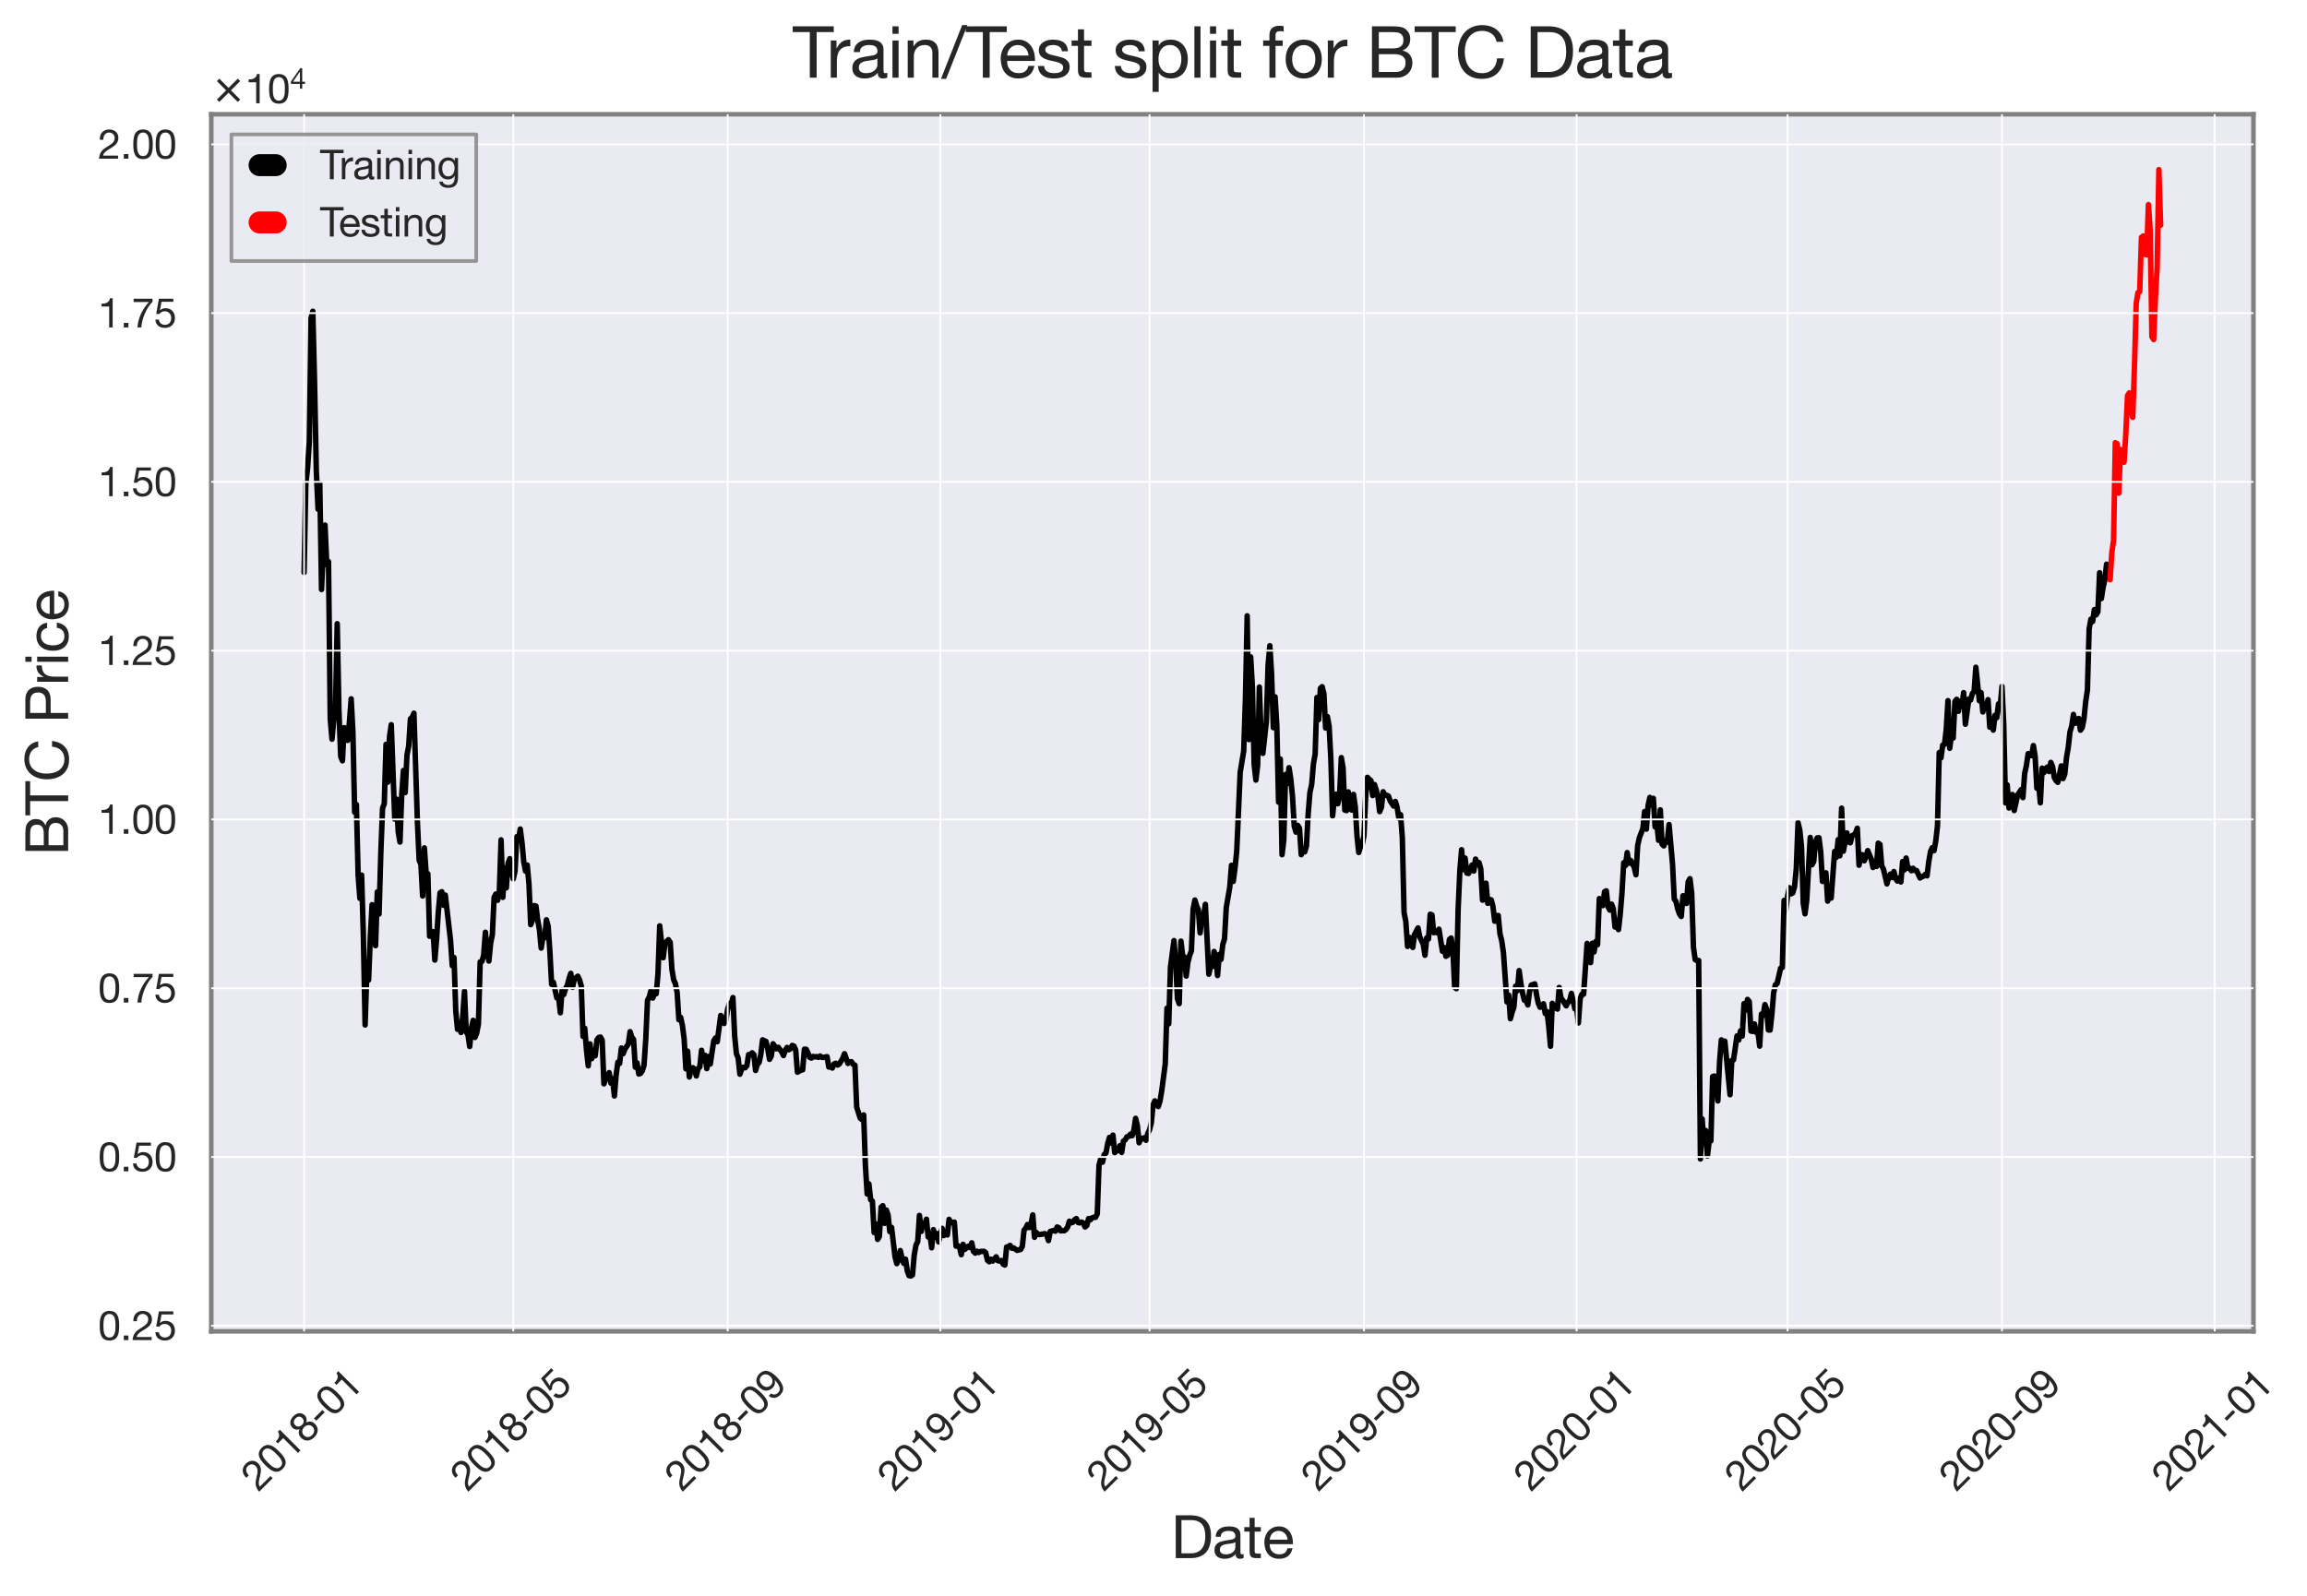 <?xml version="1.0" encoding="utf-8" standalone="no"?>
<!DOCTYPE svg PUBLIC "-//W3C//DTD SVG 1.1//EN"
  "http://www.w3.org/Graphics/SVG/1.1/DTD/svg11.dtd">
<svg xmlns:xlink="http://www.w3.org/1999/xlink" width="630.359pt" height="436.209pt" viewBox="0 0 630.359 436.209" xmlns="http://www.w3.org/2000/svg" version="1.1">
 <defs>
  <style type="text/css">*{stroke-linejoin: round; stroke-linecap: butt}</style>
 </defs>
 <g id="figure_1">
  <g id="patch_1">
   <path d="M 0 436.209 
L 630.359 436.209 
L 630.359 -0 
L 0 -0 
z
" style="fill: #ffffff"/>
  </g>
  <g id="axes_1">
   <g id="patch_2">
    <path d="M 57.727 363.874 
L 615.727 363.874 
L 615.727 31.234 
L 57.727 31.234 
z
" style="fill: #eaeaf2"/>
   </g>
   <g id="line2d_1">
    <path d="M 83.091 156.483 
L 83.567 132.037 
L 84.044 127.998 
L 84.52 120.651 
L 84.996 86.879 
L 85.473 85.08 
L 85.949 104.443 
L 86.425 128.568 
L 86.902 139.172 
L 87.378 132.199 
L 87.854 161.122 
L 88.331 150.516 
L 88.807 143.512 
L 89.283 154.365 
L 89.76 153.483 
L 90.236 196.462 
L 90.712 202.032 
L 91.188 196.749 
L 91.665 194.305 
L 92.141 170.469 
L 92.617 194.439 
L 93.094 206.778 
L 93.57 207.94 
L 94.046 198.881 
L 94.999 202.349 
L 95.475 197.381 
L 95.952 191.004 
L 96.428 200.043 
L 96.904 222.002 
L 97.381 219.884 
L 97.857 239.268 
L 98.333 245.538 
L 98.809 239.187 
L 99.286 255.755 
L 99.762 280.143 
L 100.238 265.405 
L 100.715 267.853 
L 101.191 255.965 
L 101.667 247.268 
L 102.144 249.391 
L 102.62 258.468 
L 103.096 243.77 
L 103.573 249.826 
L 104.049 233.288 
L 104.525 220.893 
L 105.002 219.648 
L 105.478 203.433 
L 105.954 213.782 
L 106.43 201.355 
L 106.907 198.063 
L 107.859 223.871 
L 108.336 218.408 
L 108.812 227.412 
L 109.288 230.15 
L 109.765 217.197 
L 110.241 210.575 
L 110.717 216.622 
L 111.194 206.416 
L 111.67 203.918 
L 112.146 196.476 
L 112.623 196.054 
L 113.099 194.934 
L 114.051 224.599 
L 114.528 235.126 
L 115.004 236.186 
L 115.48 244.887 
L 115.957 231.738 
L 116.433 238.63 
L 116.909 238.819 
L 117.386 255.888 
L 118.338 254.623 
L 118.815 262.4 
L 119.291 256.739 
L 119.767 249.23 
L 120.244 244.011 
L 120.72 243.72 
L 121.196 247.425 
L 121.672 244.636 
L 123.101 257.002 
L 123.578 263.947 
L 124.054 261.706 
L 124.53 276.26 
L 125.007 281.337 
L 125.483 279.806 
L 125.959 282.191 
L 126.436 277.771 
L 126.912 270.901 
L 127.388 282.014 
L 127.865 282.796 
L 128.341 286.028 
L 128.817 280.958 
L 129.293 278.883 
L 129.77 283.548 
L 130.246 282.366 
L 130.722 279.902 
L 131.199 262.909 
L 131.675 262.786 
L 132.151 261.12 
L 132.628 254.793 
L 133.104 259.783 
L 133.58 262.673 
L 134.057 257.851 
L 134.533 255.436 
L 135.009 245.259 
L 135.486 244.341 
L 135.962 246.06 
L 136.438 243.69 
L 136.914 229.545 
L 137.391 245.261 
L 137.867 237.22 
L 138.343 242.654 
L 138.82 235.985 
L 139.296 234.682 
L 139.772 237.976 
L 140.249 240.219 
L 140.725 238.062 
L 141.201 228.689 
L 141.678 229.485 
L 142.154 226.581 
L 142.63 230.333 
L 143.107 235.532 
L 143.583 238.082 
L 144.059 236.415 
L 144.535 241.604 
L 145.012 252.72 
L 145.488 251.55 
L 145.964 247.508 
L 146.441 247.64 
L 146.917 251.449 
L 147.393 254.061 
L 147.87 259.126 
L 148.346 256.235 
L 148.822 256.305 
L 149.299 251.396 
L 149.775 253.135 
L 150.251 260.095 
L 150.727 269.025 
L 151.204 268.48 
L 152.156 272.751 
L 152.633 272.523 
L 153.109 276.808 
L 153.585 270.597 
L 154.062 271.816 
L 154.538 270.199 
L 155.014 269.327 
L 155.491 267.445 
L 155.967 266.028 
L 156.443 269.825 
L 156.92 267.624 
L 157.872 266.803 
L 158.348 267.787 
L 158.825 269.502 
L 159.301 283.266 
L 159.777 281.035 
L 160.254 287.023 
L 160.73 291.313 
L 161.206 285.308 
L 161.683 289.344 
L 162.159 287.617 
L 162.635 288.556 
L 163.112 284.21 
L 163.588 283.562 
L 164.064 283.44 
L 164.541 284.304 
L 165.017 296.224 
L 165.493 294.771 
L 165.969 294.572 
L 166.446 293.171 
L 166.922 296.04 
L 167.398 294.869 
L 167.875 299.55 
L 168.351 293.741 
L 168.827 290.314 
L 169.304 290.65 
L 169.78 286.436 
L 170.256 287.997 
L 170.733 286.743 
L 171.685 285.342 
L 172.162 281.957 
L 172.638 283.49 
L 173.114 284.082 
L 173.59 291.681 
L 174.067 290.486 
L 174.543 293.547 
L 175.019 293.376 
L 175.496 292.674 
L 175.972 291.133 
L 176.448 284.082 
L 176.925 273.394 
L 177.401 272.476 
L 177.877 270.703 
L 178.354 272.783 
L 178.83 271.581 
L 179.306 271.596 
L 179.783 266.196 
L 180.259 253.038 
L 181.211 261.759 
L 181.688 257.821 
L 182.64 256.835 
L 183.117 257.536 
L 183.593 264.917 
L 184.069 267.787 
L 184.546 268.853 
L 185.022 271.302 
L 185.498 278.711 
L 185.975 278.054 
L 186.451 280.207 
L 186.927 283.873 
L 187.404 292.126 
L 187.88 287.284 
L 188.356 294.36 
L 188.832 292.312 
L 189.309 291.815 
L 189.785 292.278 
L 190.261 294.084 
L 190.738 292.076 
L 191.214 291.592 
L 191.69 287.055 
L 192.167 289.95 
L 192.643 288.431 
L 193.119 292.076 
L 193.596 288.75 
L 194.072 290.818 
L 195.025 284.484 
L 195.501 283.687 
L 195.977 284.719 
L 196.93 277.541 
L 197.406 278.447 
L 197.882 279.719 
L 198.359 278.624 
L 198.835 275.752 
L 199.311 274.285 
L 199.788 274.519 
L 200.264 272.644 
L 200.74 283.14 
L 201.217 288.005 
L 201.693 289.151 
L 202.169 293.599 
L 202.646 292.217 
L 203.122 291.685 
L 203.598 291.842 
L 204.074 291.277 
L 204.551 288.224 
L 205.027 288.308 
L 205.503 287.746 
L 205.98 288.226 
L 206.456 292.58 
L 206.932 290.918 
L 207.409 290.415 
L 207.885 288.18 
L 208.361 284.208 
L 209.314 284.657 
L 209.79 286.783 
L 210.267 289.531 
L 210.743 288.635 
L 211.219 285.282 
L 212.172 286.662 
L 212.648 286.226 
L 213.601 287.508 
L 214.077 288.495 
L 214.553 287.128 
L 215.03 286.283 
L 215.506 286.914 
L 215.982 286.643 
L 216.459 285.734 
L 216.935 285.911 
L 217.411 286.965 
L 217.888 293.041 
L 218.84 292.492 
L 219.316 292.401 
L 219.793 286.762 
L 220.269 286.77 
L 220.745 287.723 
L 221.222 288.973 
L 221.698 289.181 
L 222.174 288.742 
L 222.651 288.869 
L 223.127 288.78 
L 223.603 288.991 
L 224.08 288.62 
L 224.556 288.98 
L 225.032 289.009 
L 225.985 288.794 
L 226.461 291.631 
L 226.937 291.601 
L 227.414 291.908 
L 227.89 290.798 
L 228.366 290.601 
L 228.843 291.103 
L 229.319 290.829 
L 230.272 289.262 
L 230.748 287.987 
L 231.701 290.653 
L 232.177 290.218 
L 232.653 290.18 
L 233.13 290.918 
L 233.606 291.136 
L 234.082 302.596 
L 235.035 305.6 
L 235.511 305.992 
L 235.987 304.715 
L 236.464 318.591 
L 236.94 326.334 
L 237.416 323.56 
L 237.893 327.919 
L 238.369 328.267 
L 238.845 336.871 
L 239.322 334.487 
L 239.798 338.747 
L 240.274 337.979 
L 240.751 329.922 
L 241.227 329.526 
L 241.703 334.353 
L 242.179 330.71 
L 242.656 332.09 
L 243.132 336.625 
L 243.608 335.467 
L 244.561 343.508 
L 245.037 345.374 
L 245.514 344.338 
L 245.99 341.789 
L 246.466 343.848 
L 246.943 345.288 
L 247.419 344.138 
L 247.895 347.335 
L 248.372 348.648 
L 248.848 348.754 
L 249.324 348.457 
L 249.8 343.051 
L 250.277 340.279 
L 250.753 339.359 
L 251.229 332.191 
L 251.706 336.58 
L 252.182 334.41 
L 252.658 334.69 
L 253.135 333.221 
L 253.611 338.076 
L 254.087 337.304 
L 254.564 341.04 
L 255.04 336.075 
L 255.516 337.985 
L 255.993 337.145 
L 256.469 339.419 
L 257.421 335.715 
L 257.898 337.684 
L 258.374 337.297 
L 258.85 337.528 
L 259.327 333.257 
L 259.803 334.205 
L 260.756 334.02 
L 261.232 340.596 
L 261.708 340.44 
L 262.185 340.921 
L 262.661 342.92 
L 263.137 340.095 
L 263.614 341.486 
L 264.566 340.602 
L 265.042 340.985 
L 265.519 339.68 
L 265.995 342.033 
L 266.471 342.494 
L 266.948 341.967 
L 267.424 342.326 
L 267.9 342.036 
L 268.853 342.006 
L 269.329 342.348 
L 269.806 344.442 
L 270.282 344.854 
L 270.758 344.152 
L 271.235 344.676 
L 272.187 343.508 
L 272.663 344.561 
L 273.14 344.651 
L 273.616 344.518 
L 274.092 345.488 
L 274.569 345.752 
L 275.045 340.82 
L 275.521 340.738 
L 275.998 340.388 
L 276.474 341.158 
L 276.95 341.064 
L 277.903 341.74 
L 278.856 341.502 
L 279.332 340.689 
L 279.808 336.226 
L 280.284 335.647 
L 280.761 334.675 
L 281.237 335.518 
L 281.713 334.569 
L 282.19 332.041 
L 282.666 338.169 
L 283.142 336.836 
L 283.619 337.359 
L 284.095 337.42 
L 285.524 337.173 
L 286 337.491 
L 286.477 339.071 
L 286.953 336.583 
L 287.905 336.304 
L 288.382 336.496 
L 288.858 335.348 
L 289.334 335.564 
L 289.811 336.42 
L 290.287 336.347 
L 290.763 336.392 
L 291.24 336.067 
L 291.716 335.392 
L 292.192 333.772 
L 292.669 334.206 
L 293.145 334.071 
L 293.621 333.358 
L 294.098 333.057 
L 294.574 334.13 
L 295.05 334.229 
L 295.526 334.01 
L 296.003 334.262 
L 296.479 335.353 
L 296.955 334.947 
L 297.432 333.065 
L 297.908 333.396 
L 298.384 332.856 
L 298.861 332.703 
L 299.337 332.726 
L 299.813 331.753 
L 300.29 318.436 
L 300.766 316.718 
L 301.242 317.644 
L 301.719 315.543 
L 302.195 315.116 
L 302.671 312.55 
L 303.147 310.873 
L 303.624 312.438 
L 304.1 310.232 
L 304.576 315.03 
L 305.053 314.568 
L 305.529 314.438 
L 306.005 313.125 
L 306.482 314.982 
L 306.958 311.874 
L 307.434 311.571 
L 307.911 310.714 
L 308.387 310.614 
L 308.863 309.985 
L 309.34 310.416 
L 309.816 308.851 
L 310.292 305.659 
L 310.768 307.643 
L 311.245 312.336 
L 311.721 311.066 
L 312.197 311.27 
L 312.674 310.959 
L 313.15 311.656 
L 313.626 309.749 
L 314.103 308.79 
L 314.579 306.897 
L 315.055 302.044 
L 315.532 300.884 
L 316.008 301.538 
L 316.484 302.44 
L 316.961 300.915 
L 317.437 298.092 
L 318.389 290.778 
L 318.866 275.539 
L 319.342 279.827 
L 319.818 264.281 
L 320.771 257.08 
L 321.247 262.99 
L 321.724 272.972 
L 322.2 274.313 
L 322.676 257.218 
L 323.153 261.266 
L 323.629 261.543 
L 324.105 266.769 
L 324.582 263.046 
L 325.058 261.099 
L 325.534 259.896 
L 326.01 248.444 
L 326.487 245.998 
L 326.963 247.582 
L 327.439 248.698 
L 327.916 254.971 
L 328.392 250.266 
L 328.868 250.459 
L 329.345 247.157 
L 330.297 266.258 
L 330.774 264.109 
L 331.25 264.15 
L 331.726 260.055 
L 332.203 261.712 
L 332.679 266.621 
L 333.155 260.86 
L 333.631 262.2 
L 334.108 258.175 
L 334.584 256.605 
L 335.06 248.064 
L 336.013 242.516 
L 336.489 236.504 
L 336.966 240.906 
L 337.442 237.368 
L 337.918 232.688 
L 338.871 211.016 
L 339.824 205.307 
L 340.3 190.919 
L 340.776 168.31 
L 341.252 202.139 
L 341.729 179.545 
L 342.205 187.81 
L 342.681 208.886 
L 343.158 213.204 
L 343.634 209.171 
L 344.11 187.775 
L 344.587 201.537 
L 345.063 205.909 
L 346.016 197.193 
L 346.492 181.784 
L 346.968 176.473 
L 347.445 184.173 
L 347.921 198.894 
L 348.397 190.456 
L 348.873 198.272 
L 349.35 219.239 
L 349.826 207.448 
L 350.302 233.602 
L 350.779 229.613 
L 351.255 211.666 
L 351.731 214.171 
L 352.208 209.809 
L 352.684 212.909 
L 353.16 217.633 
L 353.637 225.794 
L 354.113 227.434 
L 354.589 225.59 
L 355.066 226.356 
L 355.542 233.601 
L 356.018 232.214 
L 356.494 232.836 
L 356.971 231.207 
L 357.447 222.383 
L 357.923 216.589 
L 358.4 214.402 
L 358.876 208.801 
L 359.352 206.062 
L 359.829 190.647 
L 360.305 196.689 
L 360.781 188.131 
L 361.258 187.681 
L 361.734 189.59 
L 362.21 198.98 
L 362.687 195.851 
L 363.163 198.452 
L 363.639 207.434 
L 364.115 223.009 
L 364.592 218.215 
L 365.068 217.056 
L 365.544 219.687 
L 366.021 217.583 
L 366.497 207.061 
L 366.973 209.881 
L 367.45 221.416 
L 367.926 221.545 
L 368.402 216.436 
L 368.879 221.012 
L 369.355 221.408 
L 369.831 217.121 
L 370.308 220.541 
L 370.784 228.495 
L 371.26 233.001 
L 371.736 231.378 
L 372.213 230.778 
L 372.689 228.429 
L 373.165 217.565 
L 373.642 212.458 
L 374.118 212.994 
L 374.594 213.344 
L 375.071 217.444 
L 375.547 214.419 
L 376.023 215.821 
L 376.5 217.783 
L 376.976 221.823 
L 377.452 220.672 
L 377.929 216.396 
L 378.405 217.311 
L 378.881 217.357 
L 379.357 217.548 
L 379.834 218.856 
L 380.786 220.305 
L 381.263 219.048 
L 381.739 220.612 
L 382.215 223.6 
L 382.692 222.665 
L 383.168 228.958 
L 383.644 249.416 
L 384.121 251.88 
L 384.597 258.671 
L 385.073 256.219 
L 385.55 256.329 
L 386.026 258.944 
L 386.502 255.444 
L 387.455 253.614 
L 387.931 256.069 
L 388.884 258.071 
L 389.36 261.085 
L 389.836 256.334 
L 390.313 256.645 
L 390.789 249.874 
L 391.265 250.045 
L 391.742 254.929 
L 392.218 254.656 
L 392.694 254.943 
L 393.171 253.953 
L 394.123 259.989 
L 394.599 258.949 
L 395.076 261.36 
L 395.552 261.077 
L 396.028 256.768 
L 396.505 256.369 
L 396.981 259.423 
L 397.457 269.821 
L 397.934 270.212 
L 398.41 248.675 
L 398.886 237.895 
L 399.363 232.235 
L 399.839 237.688 
L 400.315 234.523 
L 400.792 238.619 
L 401.268 238.732 
L 402.22 236.423 
L 402.697 238.072 
L 403.173 234.801 
L 403.649 236.095 
L 404.126 235.756 
L 404.602 237.478 
L 405.078 246.015 
L 405.555 245.854 
L 406.031 241.39 
L 406.507 246.884 
L 406.984 245.816 
L 407.46 245.952 
L 407.936 247.801 
L 408.413 251.788 
L 408.889 250.704 
L 409.365 250.202 
L 409.841 255.159 
L 410.318 257.062 
L 410.794 260.363 
L 411.747 273.845 
L 412.223 271.977 
L 412.699 278.433 
L 413.176 276.621 
L 413.652 275.288 
L 414.128 269.507 
L 414.605 270.772 
L 415.081 265.271 
L 415.557 268.807 
L 416.034 271.489 
L 416.51 273.376 
L 416.986 273.41 
L 417.462 274.667 
L 417.939 271.045 
L 418.415 269.224 
L 419.368 268.904 
L 419.844 271.92 
L 420.32 274.186 
L 420.797 275.305 
L 421.749 274.341 
L 422.226 277.017 
L 422.702 276.507 
L 423.178 280.563 
L 423.655 285.95 
L 424.131 274.21 
L 424.607 275.575 
L 425.083 275.28 
L 425.56 275.79 
L 426.036 269.878 
L 426.512 272.755 
L 426.989 273.366 
L 427.941 274.908 
L 428.418 273.965 
L 428.894 273.45 
L 429.37 271.519 
L 430.323 275.745 
L 430.799 275.624 
L 431.276 279.585 
L 431.752 272.954 
L 432.228 271.74 
L 432.704 271.728 
L 433.657 257.846 
L 434.133 259.392 
L 434.61 263.097 
L 435.086 257.793 
L 435.562 260.173 
L 436.039 257.314 
L 436.515 258.205 
L 436.991 245.593 
L 437.468 245.976 
L 437.944 247.511 
L 438.42 243.724 
L 438.897 243.47 
L 439.373 247.835 
L 439.849 248.732 
L 440.325 247.103 
L 440.802 248.303 
L 441.278 253.365 
L 441.754 252.647 
L 442.231 254.079 
L 442.707 249.854 
L 443.183 244.079 
L 443.66 235.798 
L 444.136 236.572 
L 444.612 233.023 
L 445.089 235.947 
L 445.565 235.166 
L 446.518 236.999 
L 446.994 239.076 
L 447.47 231.096 
L 447.946 228.949 
L 448.899 226.452 
L 449.375 221.811 
L 449.852 226.609 
L 450.328 220.121 
L 450.804 217.947 
L 451.281 220.008 
L 451.757 218.204 
L 452.233 226.004 
L 452.71 225.173 
L 453.186 229.681 
L 453.662 221.343 
L 454.139 230.728 
L 454.615 231.187 
L 455.091 229.749 
L 455.567 230.178 
L 456.044 225.356 
L 456.996 236.11 
L 457.473 245.726 
L 457.949 246.391 
L 458.425 248.458 
L 458.902 249.804 
L 459.378 250.488 
L 459.854 244.819 
L 460.331 246.33 
L 460.807 246.931 
L 461.283 240.961 
L 461.76 240.154 
L 462.236 244.076 
L 462.712 258.871 
L 463.188 262.275 
L 463.665 262.532 
L 464.141 262.5 
L 464.617 316.759 
L 465.094 305.819 
L 465.57 312.523 
L 466.046 308.981 
L 466.523 315.953 
L 466.999 312.057 
L 467.475 311.82 
L 467.952 294.241 
L 468.428 294.101 
L 468.904 294.354 
L 469.381 300.901 
L 469.857 290.087 
L 470.333 284.211 
L 470.809 285.202 
L 471.286 284.549 
L 472.715 299.207 
L 473.191 289.837 
L 473.667 289.675 
L 474.62 283.125 
L 475.096 284.237 
L 475.573 281.762 
L 476.049 283.171 
L 476.525 274.303 
L 477.002 276.062 
L 477.478 273.153 
L 477.954 273.743 
L 478.43 281.799 
L 478.907 281.917 
L 479.383 279.851 
L 479.859 282.177 
L 480.336 282.225 
L 480.812 285.921 
L 481.288 277.162 
L 481.765 277.543 
L 482.241 274.563 
L 482.717 275.822 
L 483.194 281.495 
L 483.67 281.525 
L 484.146 277.155 
L 484.623 271.388 
L 485.099 269.152 
L 485.575 268.801 
L 486.528 264.637 
L 487.004 264.426 
L 487.48 246.086 
L 487.957 248.715 
L 488.433 244.91 
L 488.909 242.625 
L 489.386 244.307 
L 489.862 244.026 
L 490.338 242.358 
L 490.815 237.456 
L 491.291 224.858 
L 491.767 226.866 
L 492.244 231.456 
L 492.72 246.909 
L 493.196 249.762 
L 493.672 246.022 
L 494.625 228.877 
L 495.101 236.359 
L 495.578 235.458 
L 496.054 230.039 
L 496.53 229.008 
L 497.007 228.963 
L 497.483 232.765 
L 497.959 240.906 
L 498.436 239.046 
L 498.912 238.553 
L 499.388 246.283 
L 499.865 244.132 
L 500.341 245.458 
L 501.293 232.714 
L 501.77 234.312 
L 502.246 229.491 
L 502.722 233.908 
L 503.199 220.877 
L 503.675 232.639 
L 504.628 227.642 
L 505.104 230.135 
L 505.58 230.353 
L 506.057 228.413 
L 506.533 228.18 
L 507.009 227.733 
L 507.486 226.36 
L 507.962 236.477 
L 508.438 233.542 
L 508.914 233.645 
L 509.391 235.278 
L 509.867 234.099 
L 510.343 232.487 
L 511.296 234.816 
L 511.772 237.1 
L 512.249 236.283 
L 512.725 236.812 
L 513.201 230.445 
L 513.678 230.797 
L 514.154 236.628 
L 514.63 237.529 
L 515.583 241.577 
L 516.059 239.765 
L 516.535 238.893 
L 517.012 239.869 
L 517.488 238.202 
L 517.964 240.138 
L 518.441 240.804 
L 518.917 239.97 
L 519.393 241.05 
L 519.87 235.487 
L 520.346 237.76 
L 520.822 234.511 
L 521.299 237.286 
L 521.775 237.27 
L 522.251 237.98 
L 522.727 237.313 
L 523.204 237.92 
L 523.68 237.927 
L 524.633 239.975 
L 525.109 239.621 
L 525.585 239.48 
L 526.062 238.986 
L 526.538 239.384 
L 527.014 235.497 
L 527.491 232.721 
L 527.967 231.693 
L 528.443 232.508 
L 528.92 229.921 
L 529.396 225.713 
L 529.872 205.68 
L 530.348 207.121 
L 530.825 203.658 
L 531.301 203.46 
L 531.777 199.544 
L 532.254 191.497 
L 532.73 204.523 
L 533.206 200.967 
L 533.683 201.713 
L 534.159 191.728 
L 534.635 191.124 
L 535.112 194.414 
L 535.588 191.599 
L 536.064 193.044 
L 536.541 189.31 
L 537.017 197.937 
L 537.969 191.044 
L 538.446 191.325 
L 538.922 189.539 
L 539.398 189.039 
L 539.875 182.367 
L 540.827 191.521 
L 541.304 189.305 
L 541.78 194.58 
L 542.256 192.931 
L 542.733 193.245 
L 543.209 191.22 
L 543.685 198.756 
L 544.162 196.501 
L 544.638 199.545 
L 545.114 195.502 
L 545.59 196.16 
L 546.067 192.384 
L 546.543 192.95 
L 547.019 187.605 
L 547.496 197.873 
L 547.972 219.437 
L 548.448 214.52 
L 548.925 220.835 
L 549.877 217.144 
L 550.354 221.537 
L 551.306 217.263 
L 552.259 215.805 
L 552.735 217.99 
L 553.211 211.401 
L 553.688 209.259 
L 554.164 205.975 
L 554.64 206.453 
L 555.117 206.534 
L 555.593 203.771 
L 556.069 206.651 
L 556.546 215.434 
L 557.022 214.028 
L 557.498 219.421 
L 557.975 209.939 
L 558.451 211.182 
L 558.927 210.112 
L 559.404 209.659 
L 559.88 210.869 
L 560.356 208.379 
L 560.832 209.488 
L 561.309 212.534 
L 561.785 213.336 
L 562.261 213.828 
L 563.214 209.325 
L 563.69 212.811 
L 564.167 211.62 
L 564.643 207.068 
L 565.119 204.323 
L 565.596 200.044 
L 566.072 198.423 
L 566.548 195.265 
L 567.025 197.654 
L 567.501 197.587 
L 567.977 196.372 
L 568.453 199.568 
L 568.93 198.905 
L 569.406 196.593 
L 569.882 191.82 
L 570.359 188.604 
L 570.835 171.863 
L 571.311 169.239 
L 571.788 169.873 
L 572.264 166.616 
L 572.74 168.034 
L 573.217 167.221 
L 573.693 156.538 
L 574.169 163.604 
L 574.646 160.53 
L 575.122 158.525 
L 575.598 154.199 
L 575.598 154.199 
" clip-path="url(#p13a1bad17e)" style="fill: none; stroke: #000000; stroke-width: 1.5; stroke-linecap: round"/>
   </g>
   <g id="line2d_2">
    <path d="M 576.551 158.452 
L 577.027 151.075 
L 577.503 147.691 
L 577.98 121.008 
L 578.456 121.266 
L 578.932 134.774 
L 579.409 122.858 
L 579.885 125.575 
L 580.361 126.339 
L 580.838 118.766 
L 581.314 108.157 
L 581.79 107.391 
L 582.267 111.998 
L 582.743 114.075 
L 583.219 100.042 
L 583.695 82.896 
L 584.172 79.969 
L 584.648 79.728 
L 585.124 64.889 
L 585.601 64.503 
L 586.077 69.526 
L 586.553 69.634 
L 587.03 55.919 
L 587.506 62.844 
L 587.982 92.025 
L 588.459 92.804 
L 588.935 81.567 
L 589.411 73.078 
L 589.888 46.354 
L 590.364 61.536 
" clip-path="url(#p13a1bad17e)" style="fill: none; stroke: #ff0000; stroke-width: 1.5; stroke-linecap: round"/>
   </g>
   <g id="patch_3">
    <path d="M 57.727 363.874 
L 57.727 31.234 
" style="fill: none; stroke: #808080; stroke-width: 1.25; stroke-linejoin: miter; stroke-linecap: square"/>
   </g>
   <g id="patch_4">
    <path d="M 615.727 363.874 
L 615.727 31.234 
" style="fill: none; stroke: #808080; stroke-width: 1.25; stroke-linejoin: miter; stroke-linecap: square"/>
   </g>
   <g id="patch_5">
    <path d="M 57.727 363.874 
L 615.727 363.874 
" style="fill: none; stroke: #808080; stroke-width: 1.25; stroke-linejoin: miter; stroke-linecap: square"/>
   </g>
   <g id="patch_6">
    <path d="M 57.727 31.234 
L 615.727 31.234 
" style="fill: none; stroke: #808080; stroke-width: 1.25; stroke-linejoin: miter; stroke-linecap: square"/>
   </g>
   <g id="matplotlib.axis_1">
    <g id="xtick_1">
     <g id="line2d_3">
      <path d="M 83.091 363.874 
L 83.091 31.234 
" clip-path="url(#p13a1bad17e)" style="fill: none; stroke: #ffffff; stroke-width: 0.5; stroke-linecap: round"/>
     </g>
     <g id="text_1">
      <!-- 2018-01 -->
      <g style="fill: #262626" transform="translate(70.616 407.899) rotate(-45) scale(0.11 -0.11)">
       <defs>
        <path id="HelveticaNeue-32" d="M 282 2931 
L 826 2931 
Q 819 3136 867 3337 
Q 915 3539 1024 3699 
Q 1133 3859 1302 3958 
Q 1472 4058 1709 4058 
Q 1888 4058 2048 4000 
Q 2208 3942 2326 3833 
Q 2445 3725 2515 3574 
Q 2586 3424 2586 3238 
Q 2586 3002 2512 2822 
Q 2438 2643 2294 2489 
Q 2150 2336 1932 2185 
Q 1715 2035 1427 1856 
Q 1190 1715 972 1555 
Q 755 1395 582 1184 
Q 410 973 298 688 
Q 186 403 154 0 
L 3117 0 
L 3117 480 
L 787 480 
Q 826 691 950 854 
Q 1075 1018 1251 1158 
Q 1427 1299 1638 1424 
Q 1850 1549 2061 1677 
Q 2272 1811 2470 1958 
Q 2669 2106 2822 2288 
Q 2976 2470 3069 2700 
Q 3162 2931 3162 3232 
Q 3162 3552 3050 3795 
Q 2938 4038 2746 4201 
Q 2554 4365 2294 4451 
Q 2035 4538 1741 4538 
Q 1382 4538 1100 4416 
Q 819 4294 630 4080 
Q 442 3866 352 3571 
Q 262 3277 282 2931 
z
" transform="scale(0.016)"/>
        <path id="HelveticaNeue-30" d="M 845 2234 
Q 845 2400 848 2601 
Q 851 2803 880 3004 
Q 909 3206 963 3398 
Q 1018 3590 1123 3734 
Q 1229 3878 1389 3968 
Q 1549 4058 1779 4058 
Q 2010 4058 2170 3968 
Q 2330 3878 2435 3734 
Q 2541 3590 2595 3398 
Q 2650 3206 2678 3004 
Q 2707 2803 2710 2601 
Q 2714 2400 2714 2234 
Q 2714 1978 2698 1661 
Q 2682 1344 2595 1065 
Q 2509 787 2317 595 
Q 2125 403 1779 403 
Q 1434 403 1242 595 
Q 1050 787 963 1065 
Q 877 1344 861 1661 
Q 845 1978 845 2234 
z
M 269 2227 
Q 269 1978 281 1709 
Q 294 1440 345 1184 
Q 397 928 493 701 
Q 589 474 755 301 
Q 922 128 1174 29 
Q 1427 -70 1779 -70 
Q 2138 -70 2387 29 
Q 2637 128 2803 301 
Q 2970 474 3066 701 
Q 3162 928 3213 1184 
Q 3264 1440 3277 1709 
Q 3290 1978 3290 2227 
Q 3290 2477 3277 2745 
Q 3264 3014 3213 3270 
Q 3162 3526 3066 3756 
Q 2970 3987 2803 4160 
Q 2637 4333 2384 4435 
Q 2131 4538 1779 4538 
Q 1427 4538 1174 4435 
Q 922 4333 755 4160 
Q 589 3987 493 3756 
Q 397 3526 345 3270 
Q 294 3014 281 2745 
Q 269 2477 269 2227 
z
" transform="scale(0.016)"/>
        <path id="HelveticaNeue-31" d="M 2278 0 
L 2278 4538 
L 1862 4538 
Q 1818 4282 1696 4115 
Q 1574 3949 1398 3853 
Q 1222 3757 1004 3721 
Q 787 3686 557 3686 
L 557 3251 
L 1734 3251 
L 1734 0 
L 2278 0 
z
" transform="scale(0.016)"/>
        <path id="HelveticaNeue-38" d="M 992 3360 
Q 992 3533 1056 3661 
Q 1120 3789 1225 3878 
Q 1331 3968 1478 4013 
Q 1626 4058 1786 4058 
Q 2118 4058 2332 3882 
Q 2547 3706 2547 3360 
Q 2547 3014 2336 2822 
Q 2125 2630 1798 2630 
Q 1632 2630 1485 2675 
Q 1338 2720 1229 2809 
Q 1120 2899 1056 3036 
Q 992 3174 992 3360 
z
M 416 3379 
Q 416 3072 589 2813 
Q 762 2554 1050 2438 
Q 666 2304 461 2006 
Q 256 1709 256 1306 
Q 256 960 374 701 
Q 493 442 701 269 
Q 909 96 1190 13 
Q 1472 -70 1798 -70 
Q 2112 -70 2387 19 
Q 2662 109 2864 285 
Q 3066 461 3184 717 
Q 3302 973 3302 1306 
Q 3302 1728 3104 2019 
Q 2906 2310 2496 2438 
Q 2784 2566 2953 2819 
Q 3123 3072 3123 3379 
Q 3123 3597 3046 3805 
Q 2970 4013 2806 4176 
Q 2643 4339 2380 4438 
Q 2118 4538 1747 4538 
Q 1485 4538 1245 4461 
Q 1005 4384 819 4237 
Q 634 4090 525 3875 
Q 416 3661 416 3379 
z
M 832 1280 
Q 832 1478 905 1638 
Q 979 1798 1110 1913 
Q 1242 2029 1418 2089 
Q 1594 2150 1792 2150 
Q 1984 2150 2153 2083 
Q 2323 2016 2451 1901 
Q 2579 1786 2652 1629 
Q 2726 1472 2726 1286 
Q 2726 1094 2659 934 
Q 2592 774 2467 656 
Q 2342 538 2172 470 
Q 2003 403 1798 403 
Q 1376 403 1104 636 
Q 832 870 832 1280 
z
" transform="scale(0.016)"/>
        <path id="HelveticaNeue-2d" d="M 320 2035 
L 320 1523 
L 2170 1523 
L 2170 2035 
L 320 2035 
z
" transform="scale(0.016)"/>
       </defs>
       <use xlink:href="#HelveticaNeue-32"/>
       <use xlink:href="#HelveticaNeue-30" x="55.6"/>
       <use xlink:href="#HelveticaNeue-31" x="111.2"/>
       <use xlink:href="#HelveticaNeue-38" x="166.8"/>
       <use xlink:href="#HelveticaNeue-2d" x="222.4"/>
       <use xlink:href="#HelveticaNeue-30" x="261.3"/>
       <use xlink:href="#HelveticaNeue-31" x="316.9"/>
      </g>
     </g>
    </g>
    <g id="xtick_2">
     <g id="line2d_4">
      <path d="M 140.249 363.874 
L 140.249 31.234 
" clip-path="url(#p13a1bad17e)" style="fill: none; stroke: #ffffff; stroke-width: 0.5; stroke-linecap: round"/>
     </g>
     <g id="text_2">
      <!-- 2018-05 -->
      <g style="fill: #262626" transform="translate(127.774 407.899) rotate(-45) scale(0.11 -0.11)">
       <defs>
        <path id="HelveticaNeue-35" d="M 3008 3981 
L 3008 4461 
L 768 4461 
L 346 2106 
L 813 2080 
Q 973 2272 1181 2390 
Q 1389 2509 1658 2509 
Q 1888 2509 2077 2432 
Q 2266 2355 2400 2217 
Q 2534 2080 2608 1891 
Q 2682 1702 2682 1478 
Q 2682 1210 2605 1008 
Q 2528 806 2397 672 
Q 2266 538 2090 470 
Q 1914 403 1722 403 
Q 1517 403 1347 464 
Q 1178 525 1053 637 
Q 928 749 854 899 
Q 781 1050 768 1222 
L 224 1222 
Q 230 915 345 672 
Q 461 429 659 265 
Q 858 102 1117 16 
Q 1376 -70 1670 -70 
Q 2067 -70 2364 54 
Q 2662 179 2860 390 
Q 3059 602 3158 874 
Q 3258 1146 3258 1434 
Q 3258 1824 3142 2115 
Q 3027 2406 2828 2601 
Q 2630 2797 2361 2893 
Q 2093 2989 1792 2989 
Q 1562 2989 1328 2909 
Q 1094 2829 947 2662 
L 934 2675 
L 1178 3981 
L 3008 3981 
z
" transform="scale(0.016)"/>
       </defs>
       <use xlink:href="#HelveticaNeue-32"/>
       <use xlink:href="#HelveticaNeue-30" x="55.6"/>
       <use xlink:href="#HelveticaNeue-31" x="111.2"/>
       <use xlink:href="#HelveticaNeue-38" x="166.8"/>
       <use xlink:href="#HelveticaNeue-2d" x="222.4"/>
       <use xlink:href="#HelveticaNeue-30" x="261.3"/>
       <use xlink:href="#HelveticaNeue-35" x="316.9"/>
      </g>
     </g>
    </g>
    <g id="xtick_3">
     <g id="line2d_5">
      <path d="M 198.835 363.874 
L 198.835 31.234 
" clip-path="url(#p13a1bad17e)" style="fill: none; stroke: #ffffff; stroke-width: 0.5; stroke-linecap: round"/>
     </g>
     <g id="text_3">
      <!-- 2018-09 -->
      <g style="fill: #262626" transform="translate(186.36 407.899) rotate(-45) scale(0.11 -0.11)">
       <defs>
        <path id="HelveticaNeue-39" d="M 858 1094 
L 314 1094 
Q 365 506 742 218 
Q 1120 -70 1690 -70 
Q 2515 -70 2889 560 
Q 3264 1190 3264 2368 
Q 3264 3014 3139 3433 
Q 3014 3853 2803 4096 
Q 2592 4339 2310 4438 
Q 2029 4538 1709 4538 
Q 1382 4538 1107 4429 
Q 832 4320 633 4125 
Q 435 3930 326 3658 
Q 218 3386 218 3059 
Q 218 2726 310 2444 
Q 403 2163 585 1964 
Q 768 1766 1037 1654 
Q 1306 1542 1651 1542 
Q 1984 1542 2265 1712 
Q 2547 1882 2701 2170 
L 2714 2157 
Q 2688 1267 2438 835 
Q 2189 403 1690 403 
Q 1363 403 1126 582 
Q 890 762 858 1094 
z
M 2618 3021 
Q 2618 2822 2554 2640 
Q 2490 2458 2368 2320 
Q 2246 2182 2073 2102 
Q 1901 2022 1690 2022 
Q 1491 2022 1328 2102 
Q 1165 2182 1046 2316 
Q 928 2451 861 2624 
Q 794 2797 794 2982 
Q 794 3194 842 3386 
Q 890 3578 995 3728 
Q 1101 3878 1270 3968 
Q 1440 4058 1683 4058 
Q 1914 4058 2086 3974 
Q 2259 3891 2377 3747 
Q 2496 3603 2557 3417 
Q 2618 3232 2618 3021 
z
" transform="scale(0.016)"/>
       </defs>
       <use xlink:href="#HelveticaNeue-32"/>
       <use xlink:href="#HelveticaNeue-30" x="55.6"/>
       <use xlink:href="#HelveticaNeue-31" x="111.2"/>
       <use xlink:href="#HelveticaNeue-38" x="166.8"/>
       <use xlink:href="#HelveticaNeue-2d" x="222.4"/>
       <use xlink:href="#HelveticaNeue-30" x="261.3"/>
       <use xlink:href="#HelveticaNeue-39" x="316.9"/>
      </g>
     </g>
    </g>
    <g id="xtick_4">
     <g id="line2d_6">
      <path d="M 256.945 363.874 
L 256.945 31.234 
" clip-path="url(#p13a1bad17e)" style="fill: none; stroke: #ffffff; stroke-width: 0.5; stroke-linecap: round"/>
     </g>
     <g id="text_4">
      <!-- 2019-01 -->
      <g style="fill: #262626" transform="translate(244.47 407.899) rotate(-45) scale(0.11 -0.11)">
       <use xlink:href="#HelveticaNeue-32"/>
       <use xlink:href="#HelveticaNeue-30" x="55.6"/>
       <use xlink:href="#HelveticaNeue-31" x="111.2"/>
       <use xlink:href="#HelveticaNeue-39" x="166.8"/>
       <use xlink:href="#HelveticaNeue-2d" x="222.4"/>
       <use xlink:href="#HelveticaNeue-30" x="261.3"/>
       <use xlink:href="#HelveticaNeue-31" x="316.9"/>
      </g>
     </g>
    </g>
    <g id="xtick_5">
     <g id="line2d_7">
      <path d="M 314.103 363.874 
L 314.103 31.234 
" clip-path="url(#p13a1bad17e)" style="fill: none; stroke: #ffffff; stroke-width: 0.5; stroke-linecap: round"/>
     </g>
     <g id="text_5">
      <!-- 2019-05 -->
      <g style="fill: #262626" transform="translate(301.628 407.899) rotate(-45) scale(0.11 -0.11)">
       <use xlink:href="#HelveticaNeue-32"/>
       <use xlink:href="#HelveticaNeue-30" x="55.6"/>
       <use xlink:href="#HelveticaNeue-31" x="111.2"/>
       <use xlink:href="#HelveticaNeue-39" x="166.8"/>
       <use xlink:href="#HelveticaNeue-2d" x="222.4"/>
       <use xlink:href="#HelveticaNeue-30" x="261.3"/>
       <use xlink:href="#HelveticaNeue-35" x="316.9"/>
      </g>
     </g>
    </g>
    <g id="xtick_6">
     <g id="line2d_8">
      <path d="M 372.689 363.874 
L 372.689 31.234 
" clip-path="url(#p13a1bad17e)" style="fill: none; stroke: #ffffff; stroke-width: 0.5; stroke-linecap: round"/>
     </g>
     <g id="text_6">
      <!-- 2019-09 -->
      <g style="fill: #262626" transform="translate(360.214 407.899) rotate(-45) scale(0.11 -0.11)">
       <use xlink:href="#HelveticaNeue-32"/>
       <use xlink:href="#HelveticaNeue-30" x="55.6"/>
       <use xlink:href="#HelveticaNeue-31" x="111.2"/>
       <use xlink:href="#HelveticaNeue-39" x="166.8"/>
       <use xlink:href="#HelveticaNeue-2d" x="222.4"/>
       <use xlink:href="#HelveticaNeue-30" x="261.3"/>
       <use xlink:href="#HelveticaNeue-39" x="316.9"/>
      </g>
     </g>
    </g>
    <g id="xtick_7">
     <g id="line2d_9">
      <path d="M 430.799 363.874 
L 430.799 31.234 
" clip-path="url(#p13a1bad17e)" style="fill: none; stroke: #ffffff; stroke-width: 0.5; stroke-linecap: round"/>
     </g>
     <g id="text_7">
      <!-- 2020-01 -->
      <g style="fill: #262626" transform="translate(418.324 407.899) rotate(-45) scale(0.11 -0.11)">
       <use xlink:href="#HelveticaNeue-32"/>
       <use xlink:href="#HelveticaNeue-30" x="55.6"/>
       <use xlink:href="#HelveticaNeue-32" x="111.2"/>
       <use xlink:href="#HelveticaNeue-30" x="166.8"/>
       <use xlink:href="#HelveticaNeue-2d" x="222.4"/>
       <use xlink:href="#HelveticaNeue-30" x="261.3"/>
       <use xlink:href="#HelveticaNeue-31" x="316.9"/>
      </g>
     </g>
    </g>
    <g id="xtick_8">
     <g id="line2d_10">
      <path d="M 488.433 363.874 
L 488.433 31.234 
" clip-path="url(#p13a1bad17e)" style="fill: none; stroke: #ffffff; stroke-width: 0.5; stroke-linecap: round"/>
     </g>
     <g id="text_8">
      <!-- 2020-05 -->
      <g style="fill: #262626" transform="translate(475.958 407.899) rotate(-45) scale(0.11 -0.11)">
       <use xlink:href="#HelveticaNeue-32"/>
       <use xlink:href="#HelveticaNeue-30" x="55.6"/>
       <use xlink:href="#HelveticaNeue-32" x="111.2"/>
       <use xlink:href="#HelveticaNeue-30" x="166.8"/>
       <use xlink:href="#HelveticaNeue-2d" x="222.4"/>
       <use xlink:href="#HelveticaNeue-30" x="261.3"/>
       <use xlink:href="#HelveticaNeue-35" x="316.9"/>
      </g>
     </g>
    </g>
    <g id="xtick_9">
     <g id="line2d_11">
      <path d="M 547.019 363.874 
L 547.019 31.234 
" clip-path="url(#p13a1bad17e)" style="fill: none; stroke: #ffffff; stroke-width: 0.5; stroke-linecap: round"/>
     </g>
     <g id="text_9">
      <!-- 2020-09 -->
      <g style="fill: #262626" transform="translate(534.545 407.899) rotate(-45) scale(0.11 -0.11)">
       <use xlink:href="#HelveticaNeue-32"/>
       <use xlink:href="#HelveticaNeue-30" x="55.6"/>
       <use xlink:href="#HelveticaNeue-32" x="111.2"/>
       <use xlink:href="#HelveticaNeue-30" x="166.8"/>
       <use xlink:href="#HelveticaNeue-2d" x="222.4"/>
       <use xlink:href="#HelveticaNeue-30" x="261.3"/>
       <use xlink:href="#HelveticaNeue-39" x="316.9"/>
      </g>
     </g>
    </g>
    <g id="xtick_10">
     <g id="line2d_12">
      <path d="M 605.13 363.874 
L 605.13 31.234 
" clip-path="url(#p13a1bad17e)" style="fill: none; stroke: #ffffff; stroke-width: 0.5; stroke-linecap: round"/>
     </g>
     <g id="text_10">
      <!-- 2021-01 -->
      <g style="fill: #262626" transform="translate(592.655 407.899) rotate(-45) scale(0.11 -0.11)">
       <use xlink:href="#HelveticaNeue-32"/>
       <use xlink:href="#HelveticaNeue-30" x="55.6"/>
       <use xlink:href="#HelveticaNeue-32" x="111.2"/>
       <use xlink:href="#HelveticaNeue-31" x="166.8"/>
       <use xlink:href="#HelveticaNeue-2d" x="222.4"/>
       <use xlink:href="#HelveticaNeue-30" x="261.3"/>
       <use xlink:href="#HelveticaNeue-31" x="316.9"/>
      </g>
     </g>
    </g>
    <g id="text_11">
     <!-- Date -->
     <g style="fill: #262626" transform="translate(319.983 425.857) scale(0.16 -0.16)">
      <defs>
       <path id="HelveticaNeue-44" d="M 1107 512 
L 1107 4058 
L 2131 4058 
Q 2554 4058 2842 3939 
Q 3130 3821 3312 3593 
Q 3494 3366 3574 3043 
Q 3654 2720 3654 2310 
Q 3654 1888 3568 1590 
Q 3482 1293 3347 1094 
Q 3213 896 3043 781 
Q 2874 666 2701 605 
Q 2528 544 2374 528 
Q 2221 512 2118 512 
L 1107 512 
z
M 499 4570 
L 499 0 
L 2067 0 
Q 2637 0 3053 160 
Q 3469 320 3737 624 
Q 4006 928 4134 1373 
Q 4262 1818 4262 2394 
Q 4262 3494 3692 4032 
Q 3123 4570 2067 4570 
L 499 4570 
z
" transform="scale(0.016)"/>
       <path id="HelveticaNeue-61" d="M 3341 13 
Q 3200 -70 2950 -70 
Q 2739 -70 2614 48 
Q 2490 166 2490 435 
Q 2266 166 1968 48 
Q 1670 -70 1325 -70 
Q 1101 -70 899 -19 
Q 698 32 550 141 
Q 403 250 316 426 
Q 230 602 230 851 
Q 230 1133 326 1312 
Q 422 1491 579 1603 
Q 736 1715 937 1772 
Q 1139 1830 1350 1869 
Q 1574 1914 1776 1936 
Q 1978 1958 2131 2000 
Q 2285 2042 2374 2122 
Q 2464 2202 2464 2355 
Q 2464 2534 2397 2643 
Q 2330 2752 2224 2809 
Q 2118 2867 1987 2886 
Q 1856 2906 1728 2906 
Q 1382 2906 1152 2774 
Q 922 2643 902 2278 
L 358 2278 
Q 371 2586 486 2797 
Q 602 3008 794 3139 
Q 986 3270 1232 3328 
Q 1478 3386 1760 3386 
Q 1984 3386 2205 3354 
Q 2426 3322 2605 3222 
Q 2784 3123 2893 2944 
Q 3002 2765 3002 2477 
L 3002 774 
Q 3002 582 3024 492 
Q 3046 403 3174 403 
Q 3245 403 3341 435 
L 3341 13 
z
M 2458 1709 
Q 2355 1632 2188 1597 
Q 2022 1562 1840 1539 
Q 1658 1517 1472 1488 
Q 1286 1459 1139 1395 
Q 992 1331 899 1212 
Q 806 1094 806 890 
Q 806 755 860 662 
Q 915 570 1001 512 
Q 1088 454 1203 428 
Q 1318 403 1446 403 
Q 1715 403 1907 476 
Q 2099 550 2220 662 
Q 2342 774 2400 905 
Q 2458 1037 2458 1152 
L 2458 1709 
z
" transform="scale(0.016)"/>
       <path id="HelveticaNeue-74" d="M 1165 3309 
L 1165 4301 
L 621 4301 
L 621 3309 
L 58 3309 
L 58 2829 
L 621 2829 
L 621 723 
Q 621 493 665 352 
Q 710 211 803 134 
Q 896 58 1046 29 
Q 1197 0 1408 0 
L 1824 0 
L 1824 480 
L 1574 480 
Q 1446 480 1366 489 
Q 1286 499 1241 531 
Q 1197 563 1181 620 
Q 1165 678 1165 774 
L 1165 2829 
L 1824 2829 
L 1824 3309 
L 1165 3309 
z
" transform="scale(0.016)"/>
       <path id="HelveticaNeue-65" d="M 2707 1971 
L 806 1971 
Q 819 2163 889 2332 
Q 960 2502 1081 2630 
Q 1203 2758 1372 2832 
Q 1542 2906 1754 2906 
Q 1958 2906 2128 2832 
Q 2298 2758 2422 2633 
Q 2547 2509 2620 2336 
Q 2694 2163 2707 1971 
z
M 3232 1050 
L 2694 1050 
Q 2624 723 2403 563 
Q 2182 403 1837 403 
Q 1568 403 1369 492 
Q 1171 582 1043 732 
Q 915 883 857 1078 
Q 800 1274 806 1491 
L 3283 1491 
Q 3296 1792 3229 2125 
Q 3162 2458 2986 2739 
Q 2810 3021 2518 3203 
Q 2227 3386 1786 3386 
Q 1446 3386 1161 3258 
Q 877 3130 669 2899 
Q 461 2669 345 2355 
Q 230 2042 230 1664 
Q 243 1286 342 966 
Q 442 646 640 416 
Q 838 186 1129 58 
Q 1421 -70 1818 -70 
Q 2381 -70 2752 211 
Q 3123 493 3232 1050 
z
" transform="scale(0.016)"/>
      </defs>
      <use xlink:href="#HelveticaNeue-44"/>
      <use xlink:href="#HelveticaNeue-61" x="70.4"/>
      <use xlink:href="#HelveticaNeue-74" x="124.1"/>
      <use xlink:href="#HelveticaNeue-65" x="155.6"/>
     </g>
    </g>
   </g>
   <g id="matplotlib.axis_2">
    <g id="ytick_1">
     <g id="line2d_13">
      <path d="M 57.727 362.348 
L 615.727 362.348 
" clip-path="url(#p13a1bad17e)" style="fill: none; stroke: #ffffff; stroke-width: 0.5; stroke-linecap: round"/>
     </g>
     <g id="text_12">
      <!-- $\mathdefault{0.25}$ -->
      <g style="fill: #262626" transform="translate(26.777 366.276) scale(0.11 -0.11)">
       <defs>
        <path id="HelveticaNeue-2e" d="M 531 710 
L 531 0 
L 1242 0 
L 1242 710 
L 531 710 
z
" transform="scale(0.016)"/>
       </defs>
       <use xlink:href="#HelveticaNeue-30" transform="translate(0 0.094)"/>
       <use xlink:href="#HelveticaNeue-2e" transform="translate(55.6 0.094)"/>
       <use xlink:href="#HelveticaNeue-32" transform="translate(83.4 0.094)"/>
       <use xlink:href="#HelveticaNeue-35" transform="translate(139 0.094)"/>
      </g>
     </g>
    </g>
    <g id="ytick_2">
     <g id="line2d_14">
      <path d="M 57.727 316.22 
L 615.727 316.22 
" clip-path="url(#p13a1bad17e)" style="fill: none; stroke: #ffffff; stroke-width: 0.5; stroke-linecap: round"/>
     </g>
     <g id="text_13">
      <!-- $\mathdefault{0.50}$ -->
      <g style="fill: #262626" transform="translate(26.777 320.147) scale(0.11 -0.11)">
       <use xlink:href="#HelveticaNeue-30" transform="translate(0 0.094)"/>
       <use xlink:href="#HelveticaNeue-2e" transform="translate(55.6 0.094)"/>
       <use xlink:href="#HelveticaNeue-35" transform="translate(83.4 0.094)"/>
       <use xlink:href="#HelveticaNeue-30" transform="translate(139 0.094)"/>
      </g>
     </g>
    </g>
    <g id="ytick_3">
     <g id="line2d_15">
      <path d="M 57.727 270.092 
L 615.727 270.092 
" clip-path="url(#p13a1bad17e)" style="fill: none; stroke: #ffffff; stroke-width: 0.5; stroke-linecap: round"/>
     </g>
     <g id="text_14">
      <!-- $\mathdefault{0.75}$ -->
      <g style="fill: #262626" transform="translate(26.777 274.019) scale(0.11 -0.11)">
       <defs>
        <path id="HelveticaNeue-37" d="M 3258 3994 
L 3258 4461 
L 320 4461 
L 320 3949 
L 2701 3949 
Q 2342 3571 2032 3123 
Q 1722 2675 1485 2172 
Q 1248 1670 1097 1123 
Q 947 576 909 0 
L 1517 0 
Q 1549 531 1696 1094 
Q 1843 1658 2076 2189 
Q 2310 2720 2611 3187 
Q 2912 3654 3258 3994 
z
" transform="scale(0.016)"/>
       </defs>
       <use xlink:href="#HelveticaNeue-30" transform="translate(0 0.094)"/>
       <use xlink:href="#HelveticaNeue-2e" transform="translate(55.6 0.094)"/>
       <use xlink:href="#HelveticaNeue-37" transform="translate(83.4 0.094)"/>
       <use xlink:href="#HelveticaNeue-35" transform="translate(139 0.094)"/>
      </g>
     </g>
    </g>
    <g id="ytick_4">
     <g id="line2d_16">
      <path d="M 57.727 223.963 
L 615.727 223.963 
" clip-path="url(#p13a1bad17e)" style="fill: none; stroke: #ffffff; stroke-width: 0.5; stroke-linecap: round"/>
     </g>
     <g id="text_15">
      <!-- $\mathdefault{1.00}$ -->
      <g style="fill: #262626" transform="translate(26.777 227.891) scale(0.11 -0.11)">
       <use xlink:href="#HelveticaNeue-31" transform="translate(0 0.094)"/>
       <use xlink:href="#HelveticaNeue-2e" transform="translate(55.6 0.094)"/>
       <use xlink:href="#HelveticaNeue-30" transform="translate(83.4 0.094)"/>
       <use xlink:href="#HelveticaNeue-30" transform="translate(139 0.094)"/>
      </g>
     </g>
    </g>
    <g id="ytick_5">
     <g id="line2d_17">
      <path d="M 57.727 177.835 
L 615.727 177.835 
" clip-path="url(#p13a1bad17e)" style="fill: none; stroke: #ffffff; stroke-width: 0.5; stroke-linecap: round"/>
     </g>
     <g id="text_16">
      <!-- $\mathdefault{1.25}$ -->
      <g style="fill: #262626" transform="translate(26.777 181.762) scale(0.11 -0.11)">
       <use xlink:href="#HelveticaNeue-31" transform="translate(0 0.094)"/>
       <use xlink:href="#HelveticaNeue-2e" transform="translate(55.6 0.094)"/>
       <use xlink:href="#HelveticaNeue-32" transform="translate(83.4 0.094)"/>
       <use xlink:href="#HelveticaNeue-35" transform="translate(139 0.094)"/>
      </g>
     </g>
    </g>
    <g id="ytick_6">
     <g id="line2d_18">
      <path d="M 57.727 131.707 
L 615.727 131.707 
" clip-path="url(#p13a1bad17e)" style="fill: none; stroke: #ffffff; stroke-width: 0.5; stroke-linecap: round"/>
     </g>
     <g id="text_17">
      <!-- $\mathdefault{1.50}$ -->
      <g style="fill: #262626" transform="translate(26.777 135.634) scale(0.11 -0.11)">
       <use xlink:href="#HelveticaNeue-31" transform="translate(0 0.094)"/>
       <use xlink:href="#HelveticaNeue-2e" transform="translate(55.6 0.094)"/>
       <use xlink:href="#HelveticaNeue-35" transform="translate(83.4 0.094)"/>
       <use xlink:href="#HelveticaNeue-30" transform="translate(139 0.094)"/>
      </g>
     </g>
    </g>
    <g id="ytick_7">
     <g id="line2d_19">
      <path d="M 57.727 85.578 
L 615.727 85.578 
" clip-path="url(#p13a1bad17e)" style="fill: none; stroke: #ffffff; stroke-width: 0.5; stroke-linecap: round"/>
     </g>
     <g id="text_18">
      <!-- $\mathdefault{1.75}$ -->
      <g style="fill: #262626" transform="translate(26.777 89.506) scale(0.11 -0.11)">
       <use xlink:href="#HelveticaNeue-31" transform="translate(0 0.094)"/>
       <use xlink:href="#HelveticaNeue-2e" transform="translate(55.6 0.094)"/>
       <use xlink:href="#HelveticaNeue-37" transform="translate(83.4 0.094)"/>
       <use xlink:href="#HelveticaNeue-35" transform="translate(139 0.094)"/>
      </g>
     </g>
    </g>
    <g id="ytick_8">
     <g id="line2d_20">
      <path d="M 57.727 39.45 
L 615.727 39.45 
" clip-path="url(#p13a1bad17e)" style="fill: none; stroke: #ffffff; stroke-width: 0.5; stroke-linecap: round"/>
     </g>
     <g id="text_19">
      <!-- $\mathdefault{2.00}$ -->
      <g style="fill: #262626" transform="translate(26.777 43.378) scale(0.11 -0.11)">
       <use xlink:href="#HelveticaNeue-32" transform="translate(0 0.094)"/>
       <use xlink:href="#HelveticaNeue-2e" transform="translate(55.6 0.094)"/>
       <use xlink:href="#HelveticaNeue-30" transform="translate(83.4 0.094)"/>
       <use xlink:href="#HelveticaNeue-30" transform="translate(139 0.094)"/>
      </g>
     </g>
    </g>
    <g id="text_20">
     <!-- BTC Price -->
     <g style="fill: #262626" transform="translate(18.625 233.843) rotate(-90) scale(0.16 -0.16)">
      <defs>
       <path id="HelveticaNeue-42" d="M 1107 2605 
L 1107 4058 
L 2323 4058 
Q 2522 4058 2698 4035 
Q 2874 4013 3008 3936 
Q 3142 3859 3219 3718 
Q 3296 3578 3296 3334 
Q 3296 2970 3069 2787 
Q 2842 2605 2323 2605 
L 1107 2605 
z
M 499 4570 
L 499 0 
L 2707 0 
Q 3046 0 3305 112 
Q 3565 224 3741 406 
Q 3917 589 4006 825 
Q 4096 1062 4096 1312 
Q 4096 1734 3872 2028 
Q 3648 2323 3226 2413 
L 3226 2426 
Q 3552 2554 3728 2819 
Q 3904 3085 3904 3450 
Q 3904 3795 3747 4032 
Q 3590 4269 3366 4403 
Q 3264 4467 3120 4499 
Q 2976 4531 2809 4547 
Q 2643 4563 2473 4566 
Q 2304 4570 2157 4570 
L 499 4570 
z
M 1107 512 
L 1107 2093 
L 2496 2093 
Q 2688 2093 2867 2057 
Q 3046 2022 3184 1936 
Q 3322 1850 3405 1702 
Q 3488 1555 3488 1331 
Q 3488 947 3261 729 
Q 3034 512 2630 512 
L 1107 512 
z
" transform="scale(0.016)"/>
       <path id="HelveticaNeue-54" d="M 1536 4058 
L 1536 0 
L 2144 0 
L 2144 4058 
L 3667 4058 
L 3667 4570 
L 13 4570 
L 13 4058 
L 1536 4058 
z
" transform="scale(0.016)"/>
       <path id="HelveticaNeue-43" d="M 3712 3194 
L 4320 3194 
Q 4269 3558 4102 3836 
Q 3936 4115 3686 4300 
Q 3437 4486 3117 4582 
Q 2797 4678 2438 4678 
Q 1914 4678 1507 4489 
Q 1101 4301 829 3974 
Q 557 3648 416 3209 
Q 275 2771 275 2272 
Q 275 1773 406 1337 
Q 538 902 800 582 
Q 1062 262 1459 80 
Q 1856 -102 2387 -102 
Q 3264 -102 3769 378 
Q 4275 858 4365 1722 
L 3757 1722 
Q 3738 1440 3642 1197 
Q 3546 954 3376 778 
Q 3206 602 2972 502 
Q 2739 403 2438 403 
Q 2029 403 1734 556 
Q 1440 710 1251 969 
Q 1062 1229 972 1577 
Q 883 1926 883 2317 
Q 883 2675 972 3008 
Q 1062 3341 1251 3600 
Q 1440 3859 1731 4012 
Q 2022 4166 2432 4166 
Q 2912 4166 3261 3923 
Q 3610 3680 3712 3194 
z
" transform="scale(0.016)"/>
       <path id="HelveticaNeue-20" transform="scale(0.016)"/>
       <path id="HelveticaNeue-50" d="M 1107 2381 
L 1107 4058 
L 2298 4058 
Q 2816 4058 3056 3843 
Q 3296 3629 3296 3219 
Q 3296 2810 3056 2592 
Q 2816 2374 2298 2381 
L 1107 2381 
z
M 499 4570 
L 499 0 
L 1107 0 
L 1107 1869 
L 2502 1869 
Q 3194 1862 3549 2220 
Q 3904 2579 3904 3219 
Q 3904 3859 3549 4214 
Q 3194 4570 2502 4570 
L 499 4570 
z
" transform="scale(0.016)"/>
       <path id="HelveticaNeue-72" d="M 390 3309 
L 390 0 
L 934 0 
L 934 1472 
Q 934 1792 998 2038 
Q 1062 2285 1203 2457 
Q 1344 2630 1574 2720 
Q 1805 2810 2131 2810 
L 2131 3386 
Q 1690 3398 1402 3206 
Q 1114 3014 915 2611 
L 902 2611 
L 902 3309 
L 390 3309 
z
" transform="scale(0.016)"/>
       <path id="HelveticaNeue-69" d="M 986 3904 
L 986 4570 
L 442 4570 
L 442 3904 
L 986 3904 
z
M 442 3309 
L 442 0 
L 986 0 
L 986 3309 
L 442 3309 
z
" transform="scale(0.016)"/>
       <path id="HelveticaNeue-63" d="M 2656 2246 
L 3219 2246 
Q 3187 2541 3065 2755 
Q 2944 2970 2755 3110 
Q 2566 3251 2320 3318 
Q 2074 3386 1792 3386 
Q 1402 3386 1107 3248 
Q 813 3110 617 2870 
Q 422 2630 326 2307 
Q 230 1984 230 1613 
Q 230 1242 329 931 
Q 429 621 624 397 
Q 819 173 1110 51 
Q 1402 -70 1779 -70 
Q 2413 -70 2781 262 
Q 3149 595 3238 1210 
L 2682 1210 
Q 2630 826 2403 614 
Q 2176 403 1773 403 
Q 1517 403 1331 505 
Q 1146 608 1030 777 
Q 915 947 860 1164 
Q 806 1382 806 1613 
Q 806 1862 857 2096 
Q 909 2330 1027 2509 
Q 1146 2688 1344 2797 
Q 1542 2906 1837 2906 
Q 2182 2906 2387 2733 
Q 2592 2560 2656 2246 
z
" transform="scale(0.016)"/>
      </defs>
      <use xlink:href="#HelveticaNeue-42"/>
      <use xlink:href="#HelveticaNeue-54" x="68.5"/>
      <use xlink:href="#HelveticaNeue-43" x="125.9"/>
      <use xlink:href="#HelveticaNeue-20" x="198.1"/>
      <use xlink:href="#HelveticaNeue-50" x="225.9"/>
      <use xlink:href="#HelveticaNeue-72" x="290.7"/>
      <use xlink:href="#HelveticaNeue-69" x="324"/>
      <use xlink:href="#HelveticaNeue-63" x="346.2"/>
      <use xlink:href="#HelveticaNeue-65" x="399.9"/>
     </g>
    </g>
    <g id="text_21">
     <!-- $\times\mathdefault{10^{4}}\mathdefault{}$ -->
     <g style="fill: #262626" transform="translate(57.727 28.234) scale(0.11 -0.11)">
      <defs>
       <path id="DejaVuSans-d7" d="M 4488 3438 
L 3059 2003 
L 4488 575 
L 4116 197 
L 2681 1631 
L 1247 197 
L 878 575 
L 2303 2003 
L 878 3438 
L 1247 3816 
L 2681 2381 
L 4116 3816 
L 4488 3438 
z
" transform="scale(0.016)"/>
       <path id="HelveticaNeue-34" d="M 2170 1542 
L 646 1542 
L 2157 3763 
L 2170 3763 
L 2170 1542 
z
M 2682 1542 
L 2682 4538 
L 2246 4538 
L 179 1587 
L 179 1062 
L 2170 1062 
L 2170 0 
L 2682 0 
L 2682 1062 
L 3296 1062 
L 3296 1542 
L 2682 1542 
z
" transform="scale(0.016)"/>
      </defs>
      <use xlink:href="#DejaVuSans-d7" transform="translate(0 0.173)"/>
      <use xlink:href="#HelveticaNeue-31" transform="translate(83.789 0.173)"/>
      <use xlink:href="#HelveticaNeue-30" transform="translate(139.389 0.173)"/>
      <use xlink:href="#HelveticaNeue-34" transform="translate(195.894 36.366) scale(0.7)"/>
     </g>
    </g>
   </g>
   <g id="text_22">
    <!-- Train/Test split for BTC Data -->
    <g style="fill: #262626" transform="translate(216.55 21.234) scale(0.192 -0.192)">
     <defs>
      <path id="HelveticaNeue-6e" d="M 410 3309 
L 410 0 
L 954 0 
L 954 1869 
Q 954 2093 1014 2281 
Q 1075 2470 1196 2611 
Q 1318 2752 1500 2829 
Q 1683 2906 1933 2906 
Q 2246 2906 2425 2726 
Q 2605 2547 2605 2240 
L 2605 0 
L 3149 0 
L 3149 2176 
Q 3149 2445 3094 2665 
Q 3040 2886 2905 3046 
Q 2771 3206 2553 3296 
Q 2336 3386 2010 3386 
Q 1274 3386 934 2784 
L 922 2784 
L 922 3309 
L 410 3309 
z
" transform="scale(0.016)"/>
      <path id="HelveticaNeue-2f" d="M 1779 4678 
L -109 -102 
L 352 -102 
L 2246 4678 
L 1779 4678 
z
" transform="scale(0.016)"/>
      <path id="HelveticaNeue-73" d="M 742 1043 
L 198 1043 
Q 211 736 326 521 
Q 442 307 634 176 
Q 826 45 1075 -12 
Q 1325 -70 1600 -70 
Q 1850 -70 2102 -22 
Q 2355 26 2556 147 
Q 2758 269 2883 467 
Q 3008 666 3008 966 
Q 3008 1203 2915 1363 
Q 2822 1523 2672 1628 
Q 2522 1734 2326 1798 
Q 2131 1862 1926 1907 
Q 1734 1952 1542 1993 
Q 1350 2035 1196 2096 
Q 1043 2157 944 2249 
Q 845 2342 845 2483 
Q 845 2611 909 2691 
Q 973 2771 1075 2819 
Q 1178 2867 1302 2886 
Q 1427 2906 1549 2906 
Q 1683 2906 1814 2877 
Q 1946 2848 2054 2784 
Q 2163 2720 2233 2614 
Q 2304 2509 2317 2349 
L 2861 2349 
Q 2842 2650 2733 2851 
Q 2624 3053 2441 3171 
Q 2259 3290 2022 3338 
Q 1786 3386 1504 3386 
Q 1286 3386 1065 3331 
Q 845 3277 669 3165 
Q 493 3053 381 2873 
Q 269 2694 269 2445 
Q 269 2125 429 1945 
Q 589 1766 829 1667 
Q 1069 1568 1350 1513 
Q 1632 1459 1872 1392 
Q 2112 1325 2272 1216 
Q 2432 1107 2432 896 
Q 2432 742 2355 643 
Q 2278 544 2160 493 
Q 2042 442 1901 422 
Q 1760 403 1632 403 
Q 1466 403 1309 435 
Q 1152 467 1027 540 
Q 902 614 825 739 
Q 749 864 742 1043 
z
" transform="scale(0.016)"/>
      <path id="HelveticaNeue-70" d="M 429 3309 
L 429 -1261 
L 973 -1261 
L 973 442 
L 986 442 
Q 1075 294 1206 195 
Q 1338 96 1485 38 
Q 1632 -19 1782 -44 
Q 1933 -70 2054 -70 
Q 2432 -70 2717 64 
Q 3002 198 3190 432 
Q 3379 666 3472 979 
Q 3565 1293 3565 1645 
Q 3565 1997 3469 2310 
Q 3373 2624 3184 2864 
Q 2995 3104 2710 3245 
Q 2426 3386 2042 3386 
Q 1696 3386 1408 3261 
Q 1120 3136 986 2861 
L 973 2861 
L 973 3309 
L 429 3309 
z
M 2989 1683 
Q 2989 1440 2937 1209 
Q 2886 979 2771 800 
Q 2656 621 2467 512 
Q 2278 403 1997 403 
Q 1715 403 1516 508 
Q 1318 614 1193 787 
Q 1069 960 1011 1187 
Q 954 1414 954 1658 
Q 954 1888 1008 2112 
Q 1062 2336 1184 2512 
Q 1306 2688 1498 2797 
Q 1690 2906 1965 2906 
Q 2227 2906 2422 2803 
Q 2618 2701 2742 2528 
Q 2867 2355 2928 2134 
Q 2989 1914 2989 1683 
z
" transform="scale(0.016)"/>
      <path id="HelveticaNeue-6c" d="M 442 4570 
L 442 0 
L 986 0 
L 986 4570 
L 442 4570 
z
" transform="scale(0.016)"/>
      <path id="HelveticaNeue-66" d="M 634 2829 
L 634 0 
L 1178 0 
L 1178 2829 
L 1818 2829 
L 1818 3309 
L 1178 3309 
L 1178 3770 
Q 1178 3987 1286 4064 
Q 1395 4141 1594 4141 
Q 1664 4141 1747 4131 
Q 1830 4122 1901 4096 
L 1901 4570 
Q 1824 4595 1725 4608 
Q 1626 4621 1549 4621 
Q 1101 4621 867 4413 
Q 634 4205 634 3802 
L 634 3309 
L 77 3309 
L 77 2829 
L 634 2829 
z
" transform="scale(0.016)"/>
      <path id="HelveticaNeue-6f" d="M 806 1651 
Q 806 1952 886 2185 
Q 966 2419 1107 2579 
Q 1248 2739 1437 2822 
Q 1626 2906 1837 2906 
Q 2048 2906 2237 2822 
Q 2426 2739 2566 2579 
Q 2707 2419 2787 2185 
Q 2867 1952 2867 1651 
Q 2867 1350 2787 1116 
Q 2707 883 2566 726 
Q 2426 570 2237 486 
Q 2048 403 1837 403 
Q 1626 403 1437 486 
Q 1248 570 1107 726 
Q 966 883 886 1116 
Q 806 1350 806 1651 
z
M 230 1651 
Q 230 1286 332 972 
Q 435 659 640 425 
Q 845 192 1145 61 
Q 1446 -70 1837 -70 
Q 2234 -70 2531 61 
Q 2829 192 3033 425 
Q 3238 659 3340 972 
Q 3443 1286 3443 1651 
Q 3443 2016 3340 2333 
Q 3238 2650 3033 2883 
Q 2829 3117 2531 3251 
Q 2234 3386 1837 3386 
Q 1446 3386 1145 3251 
Q 845 3117 640 2883 
Q 435 2650 332 2333 
Q 230 2016 230 1651 
z
" transform="scale(0.016)"/>
     </defs>
     <use xlink:href="#HelveticaNeue-54"/>
     <use xlink:href="#HelveticaNeue-72" x="48.15"/>
     <use xlink:href="#HelveticaNeue-61" x="81.45"/>
     <use xlink:href="#HelveticaNeue-69" x="135.15"/>
     <use xlink:href="#HelveticaNeue-6e" x="157.35"/>
     <use xlink:href="#HelveticaNeue-2f" x="212.95"/>
     <use xlink:href="#HelveticaNeue-54" x="246.25"/>
     <use xlink:href="#HelveticaNeue-65" x="292.525"/>
     <use xlink:href="#HelveticaNeue-73" x="346.225"/>
     <use xlink:href="#HelveticaNeue-74" x="396.225"/>
     <use xlink:href="#HelveticaNeue-20" x="427.725"/>
     <use xlink:href="#HelveticaNeue-73" x="455.525"/>
     <use xlink:href="#HelveticaNeue-70" x="505.525"/>
     <use xlink:href="#HelveticaNeue-6c" x="564.825"/>
     <use xlink:href="#HelveticaNeue-69" x="587.025"/>
     <use xlink:href="#HelveticaNeue-74" x="609.225"/>
     <use xlink:href="#HelveticaNeue-20" x="640.725"/>
     <use xlink:href="#HelveticaNeue-66" x="668.525"/>
     <use xlink:href="#HelveticaNeue-6f" x="698.125"/>
     <use xlink:href="#HelveticaNeue-72" x="755.525"/>
     <use xlink:href="#HelveticaNeue-20" x="788.825"/>
     <use xlink:href="#HelveticaNeue-42" x="816.625"/>
     <use xlink:href="#HelveticaNeue-54" x="885.125"/>
     <use xlink:href="#HelveticaNeue-43" x="942.525"/>
     <use xlink:href="#HelveticaNeue-20" x="1014.725"/>
     <use xlink:href="#HelveticaNeue-44" x="1042.525"/>
     <use xlink:href="#HelveticaNeue-61" x="1112.925"/>
     <use xlink:href="#HelveticaNeue-74" x="1166.625"/>
     <use xlink:href="#HelveticaNeue-61" x="1198.125"/>
    </g>
   </g>
   <g id="legend_1">
    <g id="patch_7">
     <path d="M 63.227 71.343 
L 130.125 71.343 
L 130.125 36.734 
L 63.227 36.734 
z
" style="fill: #eaeaf2; opacity: 0.8; stroke: #808080; stroke-linejoin: miter"/>
    </g>
    <g id="line2d_21">
     <path d="M 70.927 45.139 
L 75.328 45.139 
" style="fill: none; stroke: #000000; stroke-width: 6; stroke-linecap: round"/>
    </g>
    <g id="text_23">
     <!-- Training -->
     <g style="fill: #262626" transform="translate(87.427 48.989) scale(0.11 -0.11)">
      <defs>
       <path id="HelveticaNeue-67" d="M 3264 282 
L 3264 3309 
L 2752 3309 
L 2752 2835 
L 2746 2835 
Q 2598 3110 2336 3248 
Q 2074 3386 1760 3386 
Q 1331 3386 1036 3222 
Q 742 3059 563 2806 
Q 384 2554 307 2243 
Q 230 1933 230 1638 
Q 230 1299 323 995 
Q 416 691 601 464 
Q 787 237 1062 102 
Q 1338 -32 1709 -32 
Q 2029 -32 2313 112 
Q 2598 256 2739 563 
L 2752 563 
L 2752 346 
Q 2752 70 2697 -160 
Q 2643 -390 2521 -553 
Q 2400 -717 2214 -809 
Q 2029 -902 1760 -902 
Q 1626 -902 1478 -873 
Q 1331 -845 1206 -781 
Q 1082 -717 995 -614 
Q 909 -512 902 -365 
L 358 -365 
Q 371 -634 499 -819 
Q 627 -1005 822 -1120 
Q 1018 -1235 1258 -1286 
Q 1498 -1338 1728 -1338 
Q 2522 -1338 2893 -934 
Q 3264 -531 3264 282 
z
M 1741 442 
Q 1472 442 1293 554 
Q 1114 666 1005 848 
Q 896 1030 851 1254 
Q 806 1478 806 1702 
Q 806 1939 860 2156 
Q 915 2374 1033 2540 
Q 1152 2707 1337 2806 
Q 1523 2906 1786 2906 
Q 2042 2906 2221 2803 
Q 2400 2701 2512 2531 
Q 2624 2362 2675 2150 
Q 2726 1939 2726 1722 
Q 2726 1491 2672 1260 
Q 2618 1030 2502 848 
Q 2387 666 2198 554 
Q 2010 442 1741 442 
z
" transform="scale(0.016)"/>
      </defs>
      <use xlink:href="#HelveticaNeue-54"/>
      <use xlink:href="#HelveticaNeue-72" x="48.15"/>
      <use xlink:href="#HelveticaNeue-61" x="81.45"/>
      <use xlink:href="#HelveticaNeue-69" x="135.15"/>
      <use xlink:href="#HelveticaNeue-6e" x="157.35"/>
      <use xlink:href="#HelveticaNeue-69" x="212.95"/>
      <use xlink:href="#HelveticaNeue-6e" x="235.15"/>
      <use xlink:href="#HelveticaNeue-67" x="290.75"/>
     </g>
    </g>
    <g id="line2d_22">
     <path d="M 70.927 60.793 
L 75.328 60.793 
" style="fill: none; stroke: #ff0000; stroke-width: 6; stroke-linecap: round"/>
    </g>
    <g id="text_24">
     <!-- Testing -->
     <g style="fill: #262626" transform="translate(87.427 64.643) scale(0.11 -0.11)">
      <use xlink:href="#HelveticaNeue-54"/>
      <use xlink:href="#HelveticaNeue-65" x="46.275"/>
      <use xlink:href="#HelveticaNeue-73" x="99.975"/>
      <use xlink:href="#HelveticaNeue-74" x="149.975"/>
      <use xlink:href="#HelveticaNeue-69" x="181.475"/>
      <use xlink:href="#HelveticaNeue-6e" x="203.675"/>
      <use xlink:href="#HelveticaNeue-67" x="259.275"/>
     </g>
    </g>
   </g>
  </g>
 </g>
 <defs>
  <clipPath id="p13a1bad17e">
   <rect x="57.727" y="31.234" width="558" height="332.64"/>
  </clipPath>
 </defs>
</svg>